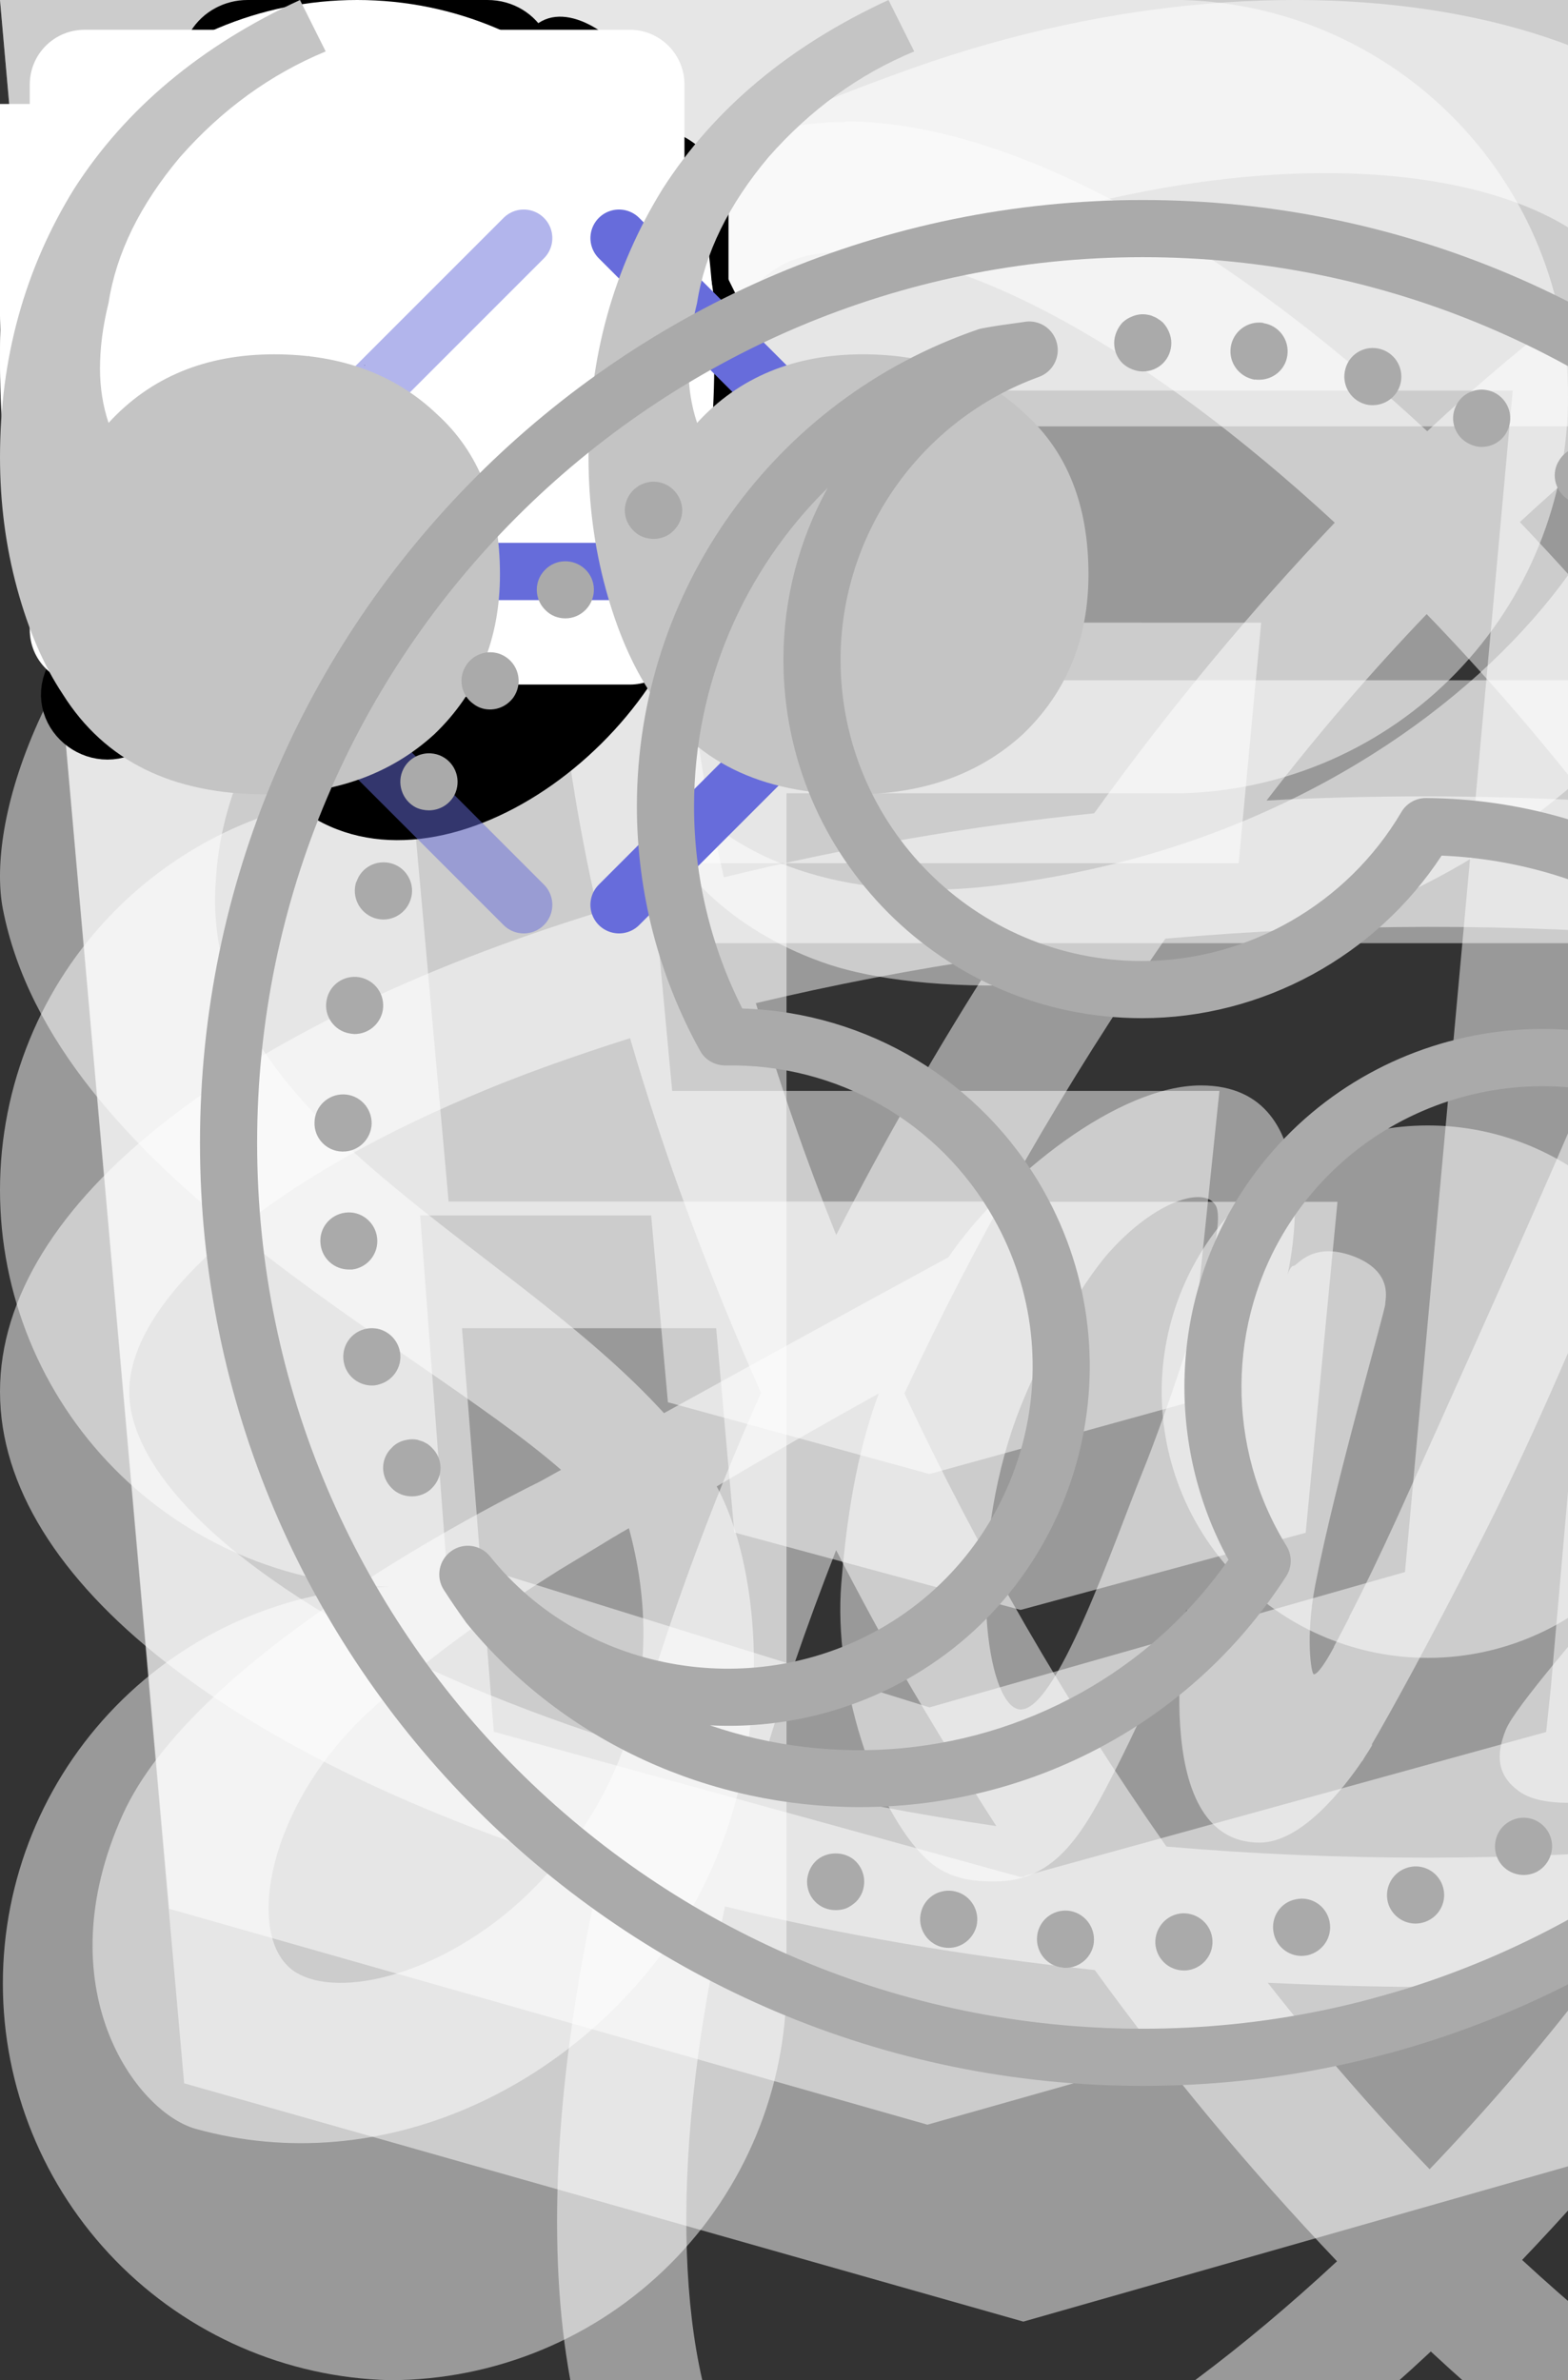 <svg width="54.885" height="83.3" viewBox="0 0 54.885 83.3" fill="none" xmlns="http://www.w3.org/2000/svg" >


<rect x="0" y="0" width="54.885" height="83.3" fill="#333333" stroke="none"/>


<!-- Skills -->

<g id="figma">

		<path id="Vector" d="M41.414 27.762C45.023 27.654 48.448 26.144 50.963 23.553C53.478 20.961 54.885 17.492 54.885 13.881C54.885 10.27 53.478 6.801 50.963 4.21C48.448 1.618 45.023 0.108 41.414 0L13.647 0C10.037 0.108 6.612 1.618 4.097 4.21C1.583 6.801 0.176 10.27 0.176 13.881C0.176 17.492 1.583 20.961 4.097 23.553C6.612 26.144 10.037 27.654 13.647 27.762C10.006 27.826 6.535 29.316 3.983 31.913C1.43 34.511 0 38.006 0 41.648C0 45.29 1.43 48.785 3.983 51.382C6.535 53.98 10.006 55.47 13.647 55.533C10.024 55.622 6.579 57.124 4.048 59.718C1.516 62.312 0.1 65.793 0.1 69.417C0.1 73.041 1.516 76.522 4.048 79.115C6.579 81.71 10.024 83.211 13.647 83.3C17.329 83.298 20.86 81.834 23.463 79.23C26.066 76.626 27.529 73.095 27.53 69.413L27.53 27.762L41.414 27.762Z" fill="#FFFFFF" fill-opacity="0.5" fill-rule="nonzero"/>

</g>


<g id="react">

		<path d="M100 48.704C100 42.079 91.704 35.8 78.983 31.908C81.921 18.946 80.617 8.629 74.867 5.325C73.473 4.545 71.897 4.152 70.3 4.188L70.3 8.729C71.237 8.729 71.992 8.917 72.625 9.263C75.396 10.854 76.6 16.904 75.662 24.692C75.438 26.608 75.071 28.625 74.621 30.683C70.361 29.657 66.037 28.915 61.679 28.463C59.083 24.88 56.25 21.476 53.2 18.271C59.846 12.096 66.083 8.713 70.325 8.713L70.325 4.167C64.717 4.167 57.379 8.163 49.958 15.092C42.542 8.209 35.2 4.25 29.596 4.25L29.596 8.792C33.817 8.792 40.075 12.158 46.721 18.292C43.867 21.292 41.013 24.692 38.3 28.463C33.933 28.91 29.601 29.659 25.337 30.704C24.867 28.667 24.521 26.692 24.275 24.796C23.317 17.004 24.5 10.954 27.254 9.346C27.863 8.979 28.658 8.812 29.596 8.812L29.596 4.271C27.887 4.271 26.333 4.638 24.992 5.408C19.262 8.713 17.979 19.004 20.933 31.929C8.254 35.846 0 42.1 0 48.704C0 55.329 8.296 61.608 21.017 65.496C18.079 78.463 19.383 88.779 25.133 92.079C26.458 92.854 28.008 93.221 29.717 93.221C35.325 93.221 42.663 89.225 50.083 82.296C57.5 89.183 64.838 93.138 70.446 93.138C72.055 93.172 73.644 92.778 75.05 91.996C80.779 88.696 82.062 78.404 79.108 65.479C91.746 61.588 100 55.308 100 48.704ZM73.458 35.108C72.667 37.833 71.749 40.519 70.708 43.158C69.005 39.845 67.134 36.62 65.104 33.496C68 33.925 70.792 34.454 73.463 35.108L73.458 35.108ZM64.125 56.817C62.538 59.567 60.904 62.179 59.212 64.604C53.097 65.143 46.946 65.15 40.829 64.625C37.321 59.613 34.252 54.307 31.658 48.767C34.248 43.213 37.304 37.888 40.792 32.85C46.906 32.31 53.055 32.301 59.171 32.825C60.862 35.25 62.517 37.842 64.104 40.575C65.654 43.242 67.062 45.95 68.346 48.683C67.048 51.45 65.64 54.163 64.125 56.817ZM70.708 54.167C71.808 56.896 72.75 59.629 73.521 62.279C70.854 62.933 68.037 63.483 65.125 63.908C67.147 60.756 69.01 57.505 70.708 54.167ZM50.042 75.917C48.146 73.959 46.25 71.779 44.375 69.392C46.208 69.475 48.083 69.538 49.979 69.538C51.896 69.538 53.792 69.496 55.646 69.392C53.812 71.779 51.917 73.959 50.042 75.917ZM34.875 63.908C32.066 63.502 29.276 62.965 26.517 62.3C27.271 59.671 28.208 56.959 29.267 54.25C30.104 55.875 30.983 57.508 31.942 59.142C32.9 60.771 33.875 62.362 34.875 63.908ZM49.938 21.492C51.833 23.45 53.729 25.629 55.604 28.017C53.771 27.933 51.896 27.871 50 27.871C48.083 27.871 46.188 27.913 44.333 28.017C46.167 25.629 48.062 23.45 49.938 21.492ZM34.854 33.5C32.833 36.646 30.969 39.89 29.271 43.221C28.201 40.565 27.262 37.857 26.458 35.108C29.125 34.475 31.942 33.925 34.854 33.5ZM16.408 59.017C9.192 55.942 4.525 51.904 4.525 48.704C4.525 45.504 9.192 41.446 16.408 38.392C18.158 37.638 20.075 36.963 22.054 36.334C23.217 40.325 24.746 44.483 26.637 48.746C24.852 52.755 23.341 56.881 22.117 61.096C20.181 60.497 18.276 59.803 16.408 59.017ZM27.375 88.142C24.604 86.558 23.4 80.5 24.337 72.717C24.562 70.8 24.929 68.779 25.379 66.721C29.371 67.7 33.733 68.454 38.321 68.946C40.917 72.528 43.75 75.933 46.8 79.138C40.154 85.312 33.917 88.696 29.675 88.696C28.875 88.705 28.085 88.516 27.375 88.146L27.375 88.142ZM75.725 72.612C76.683 80.4 75.5 86.454 72.746 88.062C72.138 88.429 71.342 88.592 70.404 88.592C66.183 88.592 59.925 85.229 53.279 79.092C56.133 76.1 58.987 72.696 61.7 68.925C66.067 68.478 70.399 67.729 74.662 66.683C75.133 68.742 75.496 70.717 75.725 72.612ZM83.571 59.017C81.821 59.771 79.904 60.446 77.925 61.075C76.679 56.839 75.148 52.692 73.342 48.663C75.217 44.425 76.721 40.288 77.862 36.312C79.883 36.942 81.796 37.638 83.592 38.392C90.808 41.467 95.475 45.504 95.475 48.704C95.454 51.904 90.787 55.963 83.571 59.017Z" fill="#FFFFFF" fill-opacity="0.5" fill-rule="nonzero"/>
		<path d="M49.979 58.021C52.45 58.021 54.82 57.039 56.567 55.292C58.314 53.545 59.296 51.175 59.296 48.704C59.296 46.233 58.314 43.864 56.567 42.116C54.82 40.369 52.45 39.388 49.979 39.388C47.508 39.388 45.139 40.369 43.391 42.116C41.644 43.864 40.663 46.233 40.663 48.704C40.663 51.175 41.644 53.545 43.391 55.292C45.139 57.039 47.508 58.021 49.979 58.021Z" fill="#FFFFFF" fill-opacity="0.5" fill-rule="nonzero"/>
		
</g>


<g id="html">

		<path id="Vector" d="M0 0L6.445 72.91L35.82 81.25L65.078 72.91L71.65 0L0 0ZM58.105 17.295L57.637 21.904L57.471 23.809L23.154 23.809L23.955 33.008L56.68 33.008L56.357 35.381L54.287 59.033L54.121 60.615L35.859 65.654L35.859 65.684L35.742 65.684L35.713 65.693L35.713 65.684L35.703 65.684L17.285 60.605L16.172 46.484L25.068 46.484L25.703 53.633L35.703 56.338L35.742 56.338L45.703 53.643L46.816 42.06L35.713 42.06L35.713 42.051L15.703 42.051L13.477 17.295L13.31 14.922L58.262 14.922L58.105 17.295Z" fill="#FFFFFF" fill-opacity="0.5" fill-rule="nonzero"/>

</g>


<g id="css">

		<path id="Vector" d="M0 0L65.062 0L59.146 66.808L32.462 74.358L5.925 66.804L0 0ZM52.95 13.671L12.117 13.663L12.775 21.783L44.146 21.792L43.358 30.208L22.783 30.208L23.529 38.179L42.683 38.179L41.55 49.096L32.533 51.587L23.379 49.075L22.792 42.538L14.708 42.538L15.608 54.483L32.533 59.754L49.179 55.017L52.95 13.671Z" fill="#FFFFFF" fill-opacity="0.5" fill-rule="nonzero"/>

</g>


<g id="sass">

		<path id="Vector" d="M86.089 43.112C82.945 43.112 79.845 43.831 77.026 45.221C76.104 43.362 75.151 41.737 74.995 40.518C74.807 39.096 74.604 38.252 74.823 36.565C75.042 34.877 76.026 32.487 76.01 32.315C75.995 32.143 75.792 31.284 73.776 31.268C71.76 31.252 70.026 31.659 69.823 32.19C69.466 33.161 69.189 34.159 68.995 35.174C68.635 37.002 64.967 43.534 62.889 46.94C62.201 45.612 61.623 44.44 61.498 43.502C61.31 42.081 61.107 41.237 61.326 39.549C61.545 37.862 62.529 35.471 62.514 35.299C62.498 35.127 62.295 34.268 60.282 34.252C58.27 34.237 56.532 34.643 56.329 35.174C56.126 35.706 55.907 36.956 55.501 38.159C55.095 39.362 50.204 50.237 48.926 53.065C48.27 54.502 47.707 55.659 47.301 56.44C47.239 56.565 47.192 56.643 47.16 56.706C47.207 56.627 47.239 56.549 47.239 56.581C46.895 57.252 46.692 57.627 46.692 57.627L46.692 57.643C46.426 58.143 46.129 58.596 45.989 58.596C45.895 58.596 45.692 57.284 46.035 55.487C46.77 51.706 48.504 45.831 48.489 45.627C48.473 45.518 48.817 44.502 47.348 43.956C45.926 43.44 45.41 44.299 45.285 44.299C45.16 44.299 45.067 44.612 45.067 44.612C45.067 44.612 46.645 37.987 42.035 37.987C39.16 37.987 35.16 41.143 33.195 44.002C31.96 44.674 29.289 46.127 26.476 47.674L23.242 49.456C23.164 49.377 23.101 49.299 23.023 49.221C17.429 43.252 7.104 39.034 7.542 31.018C7.698 28.096 8.714 20.424 27.398 11.112C42.71 3.487 54.951 5.581 57.06 10.237C60.092 16.877 50.514 29.237 34.614 31.018C28.551 31.69 25.367 29.346 24.57 28.471C23.742 27.549 23.617 27.502 23.304 27.674C22.789 27.956 23.117 28.768 23.304 29.252C23.773 30.487 25.726 32.674 29.054 33.768C31.976 34.721 39.082 35.252 47.673 31.924C57.326 28.206 64.842 17.846 62.635 9.174C60.392 0.362 45.779 -2.529 31.964 2.377C23.729 5.299 14.826 9.893 8.423 15.877C0.814 23.002 -0.402 29.206 0.098 31.799C1.879 41.002 14.564 47.002 19.639 51.44L18.936 51.831C16.389 53.096 6.72 58.159 4.298 63.502C1.564 69.565 4.751 73.909 6.842 74.502C13.373 76.315 20.057 73.049 23.651 67.69C27.245 62.331 26.807 55.331 25.151 52.143C25.135 52.096 25.104 52.065 25.089 52.018C26.963 50.907 28.854 49.824 30.76 48.768C30.135 50.456 29.682 52.487 29.448 55.424C29.167 58.862 30.589 63.315 32.432 65.065C33.245 65.831 34.226 65.846 34.839 65.846C36.995 65.846 37.964 64.065 39.042 61.94C40.37 59.346 41.542 56.331 41.542 56.331C41.542 56.331 40.073 64.487 44.089 64.487C45.557 64.487 47.026 62.596 47.682 61.627L47.682 61.643C47.682 61.643 47.714 61.581 47.792 61.456C47.948 61.221 48.026 61.081 48.026 61.081L48.026 61.034C48.62 60.018 49.917 57.69 51.87 53.846C54.401 48.877 56.82 42.674 56.82 42.674C57.054 44.037 57.379 45.384 57.789 46.706C58.226 48.19 59.148 49.815 59.882 51.393C59.289 52.206 58.929 52.674 58.929 52.674C58.929 52.687 58.935 52.696 58.945 52.706C58.476 53.331 57.945 54.002 57.398 54.659C55.401 57.034 53.023 59.752 52.71 60.534C52.335 61.456 52.429 62.143 53.148 62.674C53.679 63.081 54.617 63.143 55.601 63.065C57.398 62.94 58.664 62.502 59.273 62.221C60.397 61.819 61.459 61.261 62.429 60.565C64.382 59.127 65.57 57.065 65.46 54.346C65.398 52.846 64.914 51.346 64.32 49.94C64.492 49.69 64.679 49.424 64.851 49.159C66.884 46.125 68.716 42.961 70.335 39.687C70.57 41.049 70.892 42.396 71.304 43.718C71.679 44.984 72.414 46.374 73.085 47.734C70.179 50.093 68.382 52.827 67.76 54.624C66.604 57.952 67.51 59.452 69.214 59.796C69.979 59.952 71.073 59.593 71.885 59.249C73.092 58.846 74.229 58.262 75.257 57.515C77.21 56.077 79.101 54.062 78.973 51.327C78.926 50.093 78.582 48.859 78.129 47.671C80.582 46.64 83.77 46.077 87.832 46.546C96.532 47.562 98.235 52.999 97.907 55.265C97.579 57.531 95.751 58.796 95.142 59.171C94.532 59.546 94.345 59.687 94.392 59.968C94.47 60.374 94.751 60.359 95.267 60.265C95.985 60.14 99.829 58.421 100.001 54.218C100.251 48.906 95.142 43.062 86.095 43.109L86.089 43.112ZM19.029 65.721C16.154 68.862 12.126 70.049 10.392 69.049C8.532 67.968 9.267 63.346 12.81 59.999C14.967 57.968 17.748 56.093 19.592 54.937C20.014 54.687 20.623 54.312 21.373 53.859C21.434 53.82 21.497 53.783 21.561 53.749C21.701 53.656 21.857 53.577 22.014 53.484C23.307 58.234 22.061 62.421 19.029 65.718L19.029 65.721ZM40.023 51.44C39.023 53.893 36.917 60.143 35.632 59.815C34.539 59.534 33.867 54.768 35.414 50.081C36.195 47.721 37.851 44.909 38.835 43.815C40.414 42.049 42.148 41.487 42.554 42.19C43.101 43.112 40.648 49.909 40.023 51.44ZM57.367 59.721C56.945 59.94 56.554 60.081 56.367 59.971C56.226 59.893 56.539 59.596 56.539 59.596C56.539 59.596 58.71 57.268 59.57 56.206C60.07 55.581 60.648 54.846 61.273 54.034C61.273 54.112 61.289 54.19 61.289 54.284C61.27 57.081 58.582 58.971 57.364 59.721L57.367 59.721ZM70.742 56.674C70.429 56.456 70.476 55.721 71.523 53.44C71.929 52.549 72.867 51.049 74.492 49.612C74.676 50.156 74.776 50.724 74.789 51.299C74.773 54.815 72.257 56.127 70.742 56.674Z" fill="#FFFFFF" fill-opacity="0.5" fill-rule="nonzero"/>

</g>


<!--About Icon-->

<g id="download">

	<path id="Vector" d="M10 12.5L10 2.5L10 12.5M13.333 9.167L10 12.5L6.667 9.167L10 12.5" stroke="#FFFFFF" stroke-opacity="1" stroke-width="2" stroke-linejoin="round"/>
	<path id="Vector" d="M1.667 14.167L2.184 16.238C2.274 16.598 2.482 16.918 2.775 17.147C3.068 17.376 3.429 17.5 3.801 17.5L16.199 17.5C16.571 17.5 16.932 17.376 17.225 17.147C17.518 16.918 17.726 16.598 17.816 16.238L18.333 14.167" stroke="#FFFFFF" stroke-opacity="1" stroke-width="2" stroke-linejoin="round" stroke-linecap="round"/>

</g>


<g id="mail">

	<path id="Vector" d="M18.125 3.125L1.875 3.125C1.529 3.125 1.25 3.404 1.25 3.75L1.25 16.25C1.25 16.596 1.529 16.875 1.875 16.875L18.125 16.875C18.471 16.875 18.75 16.596 18.75 16.25L18.75 3.75C18.75 3.404 18.471 3.125 18.125 3.125ZM16.547 5.252L10.385 10.047C10.232 10.166 10.02 10.166 9.867 10.047L3.703 5.252C3.68 5.234 3.663 5.209 3.654 5.181C3.646 5.153 3.646 5.123 3.656 5.095C3.665 5.067 3.683 5.043 3.707 5.026C3.731 5.009 3.76 5 3.789 5L16.461 5C16.49 5 16.519 5.009 16.543 5.026C16.567 5.043 16.585 5.067 16.594 5.095C16.604 5.123 16.604 5.153 16.596 5.181C16.587 5.209 16.57 5.234 16.547 5.252Z" fill="#FFFFFF" fill-opacity="1" fill-rule="nonzero"/>

</g>


<!--Work Icon-->

<g id="computer">

		<path id="Vector" d="M4.5 7.375C4.5 6.593 4.816 5.842 5.379 5.289C5.941 4.736 6.704 4.425 7.5 4.425L22.5 4.425C23.296 4.425 24.059 4.736 24.621 5.289C25.184 5.842 25.5 6.593 25.5 7.375L25.5 19.175C25.5 19.957 25.184 20.708 24.621 21.261C24.059 21.814 23.296 22.125 22.5 22.125L19.17 22.125L19.355 22.846L20.561 24.032C20.77 24.238 20.913 24.501 20.971 24.787C21.029 25.073 20.999 25.37 20.886 25.639C20.772 25.909 20.58 26.139 20.333 26.301C20.087 26.463 19.797 26.55 19.5 26.55L10.5 26.55C10.203 26.55 9.913 26.463 9.667 26.301C9.42 26.139 9.228 25.909 9.114 25.639C9.001 25.37 8.971 25.073 9.029 24.787C9.087 24.501 9.23 24.238 9.44 24.032L10.646 22.846L10.83 22.125L7.5 22.125C6.704 22.125 5.941 21.814 5.379 21.261C4.816 20.708 4.5 19.957 4.5 19.175L4.5 7.375ZM13.156 17.7L7.5 17.7L7.5 7.375L22.5 7.375L22.5 17.7L13.156 17.7Z" fill-opacity="1" fill-rule="evenodd" fill="currentColor"/>

</g>


<g id="paint">

		<path id="Vector" d="M24.33 20.585C25.896 14.838 22.188 8.903 16.096 7.298C9.217 5.484 -0.546 10.195 1.626 16.238C2.346 18.237 3.732 18.705 6.346 18.741L6.51 18.744C7.891 18.761 8.28 18.849 8.397 19.035C8.587 19.342 8.59 19.83 8.376 21.174C8.274 21.808 8.241 22.029 8.202 22.376C7.963 24.487 8.326 26.133 9.732 27.622C14.124 32.273 22.561 27.072 24.33 20.585ZM4.455 15.253C3.361 12.214 10.359 8.838 15.319 10.145C19.845 11.338 22.558 15.682 21.432 19.82C20.175 24.433 14.259 28.08 11.931 25.613C11.211 24.852 11.032 24.038 11.184 22.7C11.215 22.414 11.245 22.217 11.34 21.629C11.668 19.569 11.664 18.628 10.953 17.491C10.062 16.064 9.003 15.824 6.547 15.793L6.388 15.79C4.942 15.771 4.599 15.654 4.453 15.253L4.455 15.253Z"  fill-opacity="1" fill-rule="evenodd" fill="currentColor"/>
		<path id="Vector" d="M9 14.75C8.503 14.75 8.026 14.556 7.674 14.21C7.323 13.864 7.125 13.395 7.125 12.906C7.125 12.417 7.323 11.948 7.674 11.602C8.026 11.257 8.503 11.062 9 11.062C9.497 11.062 9.974 11.257 10.326 11.602C10.678 11.948 10.875 12.417 10.875 12.906C10.875 13.395 10.678 13.864 10.326 14.21C9.974 14.556 9.497 14.75 9 14.75Z"  fill-opacity="1" fill-rule="nonzero" fill="currentColor"/>
		<path id="Vector" d="M14.625 14.75C14.128 14.75 13.651 14.556 13.299 14.21C12.947 13.864 12.75 13.395 12.75 12.906C12.75 12.417 12.947 11.948 13.299 11.602C13.651 11.257 14.128 11.062 14.625 11.062C15.122 11.062 15.599 11.257 15.951 11.602C16.302 11.948 16.5 12.417 16.5 12.906C16.5 13.395 16.302 13.864 15.951 14.21C15.599 14.556 15.122 14.75 14.625 14.75Z" fill-opacity="1" fill-rule="nonzero" fill="currentColor"/>
		<path id="Vector" d="M18.375 19.175C17.878 19.175 17.401 18.981 17.049 18.635C16.698 18.289 16.5 17.82 16.5 17.331C16.5 16.842 16.698 16.373 17.049 16.028C17.401 15.682 17.878 15.488 18.375 15.488C18.872 15.488 19.349 15.682 19.701 16.028C20.052 16.373 20.25 16.842 20.25 17.331C20.25 17.82 20.052 18.289 19.701 18.635C19.349 18.981 18.872 19.175 18.375 19.175Z" fill="currentColor" fill-opacity="1" fill-rule="nonzero"/>
		<path id="Vector" d="M16.125 24.337C15.628 24.337 15.151 24.143 14.799 23.797C14.447 23.452 14.25 22.983 14.25 22.494C14.25 22.005 14.447 21.536 14.799 21.19C15.151 20.844 15.628 20.65 16.125 20.65C16.622 20.65 17.099 20.844 17.451 21.19C17.802 21.536 18 22.005 18 22.494C18 22.983 17.802 23.452 17.451 23.797C17.099 24.143 16.622 24.337 16.125 24.337Z" fill="currentColor" fill-opacity="1" fill-rule="nonzero"/>
		<path id="Vector" d="M21.555 5.317C21.733 5.224 21.928 5.166 22.129 5.149C22.33 5.131 22.533 5.153 22.725 5.214C22.917 5.275 23.094 5.374 23.247 5.504C23.399 5.634 23.523 5.792 23.611 5.971L29.751 18.361C29.854 18.584 29.866 18.836 29.786 19.068C29.706 19.299 29.539 19.492 29.319 19.606C29.1 19.721 28.844 19.75 28.604 19.686C28.364 19.622 28.158 19.47 28.027 19.262L20.965 7.359C20.864 7.188 20.799 6.998 20.773 6.801C20.748 6.605 20.764 6.405 20.819 6.214C20.874 6.024 20.968 5.846 21.095 5.692C21.221 5.538 21.378 5.41 21.556 5.317L21.555 5.317Z" fill="currentColor" fill-opacity="1" fill-rule="nonzero"/>
		<path id="Vector" d="M18.805 5.139C19.536 6.489 20.765 6.866 21.953 6.245C23.139 5.626 23.509 4.412 22.779 3.062C21.945 1.516 20.157 0.115 18.972 0.733C17.787 1.353 17.97 3.593 18.807 5.139L18.805 5.139ZM20.13 4.446C19.864 3.921 19.701 3.352 19.65 2.769C19.628 2.525 19.637 2.279 19.677 2.037L19.704 2.05C19.779 2.086 20.012 2.192 20.308 2.425C20.762 2.781 21.212 3.304 21.454 3.754C21.798 4.388 21.701 4.707 21.247 4.944C20.797 5.18 20.474 5.08 20.13 4.447L20.13 4.446Z" fill="currentColor" fill-opacity="1" fill-rule="evenodd"/>

</g>


<g id="lighting">

		<path id="Vector" d="M17.06 1L8.665 1C8.196 1 7.762 1.236 7.528 1.617L1.176 12.011C0.675 12.829 1.305 13.851 2.311 13.851L6.597 13.851L2.56 23.764C1.976 25.018 3.553 26.165 4.613 25.258L21 10.011L12.438 10.011L18.105 2.97C18.756 2.16 18.142 1 17.06 1Z"  stroke-opacity="1" stroke-width="2" stroke-linejoin="round" stroke="currentColor" fill="transparent"/>

</g>


<!--Contact Icon-->

<g id="dribble">

		<path id="Vector" d="M22.122 16.498C21.595 17.765 20.823 18.915 19.849 19.882C18.884 20.846 17.738 21.61 16.477 22.131C15.216 22.651 13.864 22.918 12.5 22.917C6.747 22.917 2.083 18.253 2.083 12.5C2.08 9.829 3.106 7.259 4.948 5.325C5.92 4.3 7.091 3.483 8.39 2.926C9.688 2.368 11.087 2.082 12.5 2.083C13.864 2.081 15.216 2.349 16.477 2.869C17.738 3.39 18.884 4.154 19.849 5.118C20.823 6.085 21.595 7.235 22.122 8.502C22.648 9.769 22.918 11.128 22.917 12.5C22.918 13.872 22.648 15.231 22.122 16.498Z" stroke="#FFFFFF" stroke-opacity="1" stroke-width="2" stroke-linejoin="round"/>
		<path id="Vector" d="M22.917 12.5C21.397 12.5 17.204 11.927 13.452 13.575C9.375 15.365 6.423 18.141 5.137 19.868" stroke="#FFFFFF" stroke-opacity="1" stroke-width="2" stroke-linejoin="round" stroke-linecap="round"/>
		<path id="Vector" d="M8.594 2.841C10.224 4.345 13.781 8.177 15.104 11.979C16.427 15.782 16.917 20.458 17.219 21.789" stroke="#FFFFFF" stroke-opacity="1" stroke-width="2" stroke-linejoin="round" stroke-linecap="round"/>
		<path id="Vector" d="M2.164 11.198C4.131 11.317 9.34 11.424 12.673 10C16.007 8.577 18.875 5.958 19.859 5.128" stroke="#FFFFFF" stroke-opacity="1" stroke-width="2" stroke-linejoin="round" stroke-linecap="round"/>
		<path id="Vector" d="M2.865 16.465C3.782 18.687 5.438 20.525 7.552 21.669" stroke="#FFFFFF" stroke-opacity="1" stroke-width="2" stroke-linejoin="round" stroke-linecap="round"/>
		<path id="Vector" d="M2.083 12.5C2.08 9.829 3.106 7.259 4.948 5.325" stroke="#FFFFFF" stroke-opacity="1" stroke-width="2" stroke-linejoin="round" stroke-linecap="round"/>
		<path id="Vector" d="M12.5 2.083C11.087 2.082 9.688 2.368 8.39 2.926C7.091 3.483 5.92 4.3 4.948 5.325" stroke="#FFFFFF" stroke-opacity="1" stroke-width="2" stroke-linejoin="round" stroke-linecap="round"/>
		<path id="Vector" d="M16.667 2.95C17.853 3.469 18.932 4.204 19.849 5.118C20.823 6.085 21.595 7.235 22.122 8.502C22.648 9.769 22.919 11.128 22.917 12.5C22.917 13.783 22.685 15.011 22.26 16.146" stroke="#FFFFFF" stroke-opacity="1" stroke-width="2" stroke-linejoin="round" stroke-linecap="round"/>
		<path id="Vector" d="M12.5 22.917C13.864 22.919 15.216 22.651 16.477 22.131C17.738 21.61 18.884 20.846 19.849 19.882" stroke="#FFFFFF" stroke-opacity="1" stroke-width="2" stroke-linejoin="round" stroke-linecap="round"/>

</g>


<g id="upwork2">

		<path id="Vector" d="M19.336 13.705C18.188 13.705 17.11 13.22 16.134 12.427L16.369 11.309L16.377 11.264C16.593 10.076 17.26 8.078 19.335 8.078C20.082 8.078 20.798 8.375 21.326 8.903C21.854 9.431 22.151 10.147 22.151 10.894C22.149 11.64 21.852 12.355 21.325 12.882C20.797 13.409 20.081 13.705 19.335 13.705L19.336 13.705ZM19.336 5.229C16.691 5.229 14.636 6.946 13.802 9.774C12.533 7.866 11.564 5.571 11.003 3.638L8.155 3.638L8.155 11.047C8.153 11.751 7.873 12.425 7.376 12.922C6.879 13.419 6.205 13.699 5.502 13.701C4.799 13.699 4.125 13.418 3.628 12.921C3.131 12.424 2.85 11.751 2.848 11.047L2.848 3.638L0 3.638L0 11.047C0 14.083 2.47 16.569 5.502 16.569C8.537 16.569 11.003 14.084 11.003 11.047L11.003 9.806C11.556 10.958 12.236 12.13 13.062 13.163L11.316 21.362L14.23 21.362L15.495 15.413C16.602 16.121 17.876 16.569 19.337 16.569C22.462 16.569 25.001 14.013 25.001 10.892C25.001 7.767 22.462 5.228 19.337 5.228L19.336 5.229Z" fill="#FFFFFF" fill-opacity="1" fill-rule="nonzero"/>

</g>


<g id="youtube">

		<path id="Vector" d="M24.48 6.778C24.338 6.273 24.062 5.816 23.682 5.455C23.291 5.083 22.811 4.817 22.288 4.682C20.332 4.167 12.494 4.167 12.494 4.167C9.227 4.13 5.96 4.293 2.713 4.656C2.19 4.801 1.712 5.073 1.319 5.448C0.934 5.819 0.655 6.276 0.509 6.777C0.159 8.664 -0.012 10.581 0.001 12.5C-0.012 14.418 0.158 16.334 0.509 18.223C0.652 18.722 0.93 19.177 1.316 19.545C1.703 19.913 2.184 20.178 2.713 20.319C4.695 20.834 12.494 20.834 12.494 20.834C15.766 20.871 19.037 20.707 22.288 20.344C22.811 20.209 23.291 19.943 23.682 19.571C24.067 19.203 24.341 18.746 24.479 18.248C24.838 16.361 25.013 14.444 25.001 12.524C25.028 10.596 24.853 8.669 24.48 6.777L24.48 6.778ZM10.003 16.067L10.003 8.935L16.524 12.501L10.003 16.067Z" fill="#FFFFFF" fill-opacity="1" fill-rule="nonzero"/>

</g>


<g id="linkedin">

	<path id="Vector" d="M1.042 2.956C1.042 2.449 1.243 1.962 1.602 1.603C1.962 1.243 2.448 1.042 2.956 1.042L22.042 1.042C22.293 1.041 22.543 1.091 22.775 1.187C23.008 1.283 23.219 1.424 23.397 1.601C23.575 1.779 23.716 1.991 23.813 2.223C23.909 2.456 23.959 2.705 23.958 2.956L23.958 22.042C23.959 22.294 23.909 22.543 23.813 22.775C23.717 23.008 23.576 23.219 23.398 23.397C23.22 23.575 23.009 23.716 22.776 23.813C22.544 23.909 22.294 23.959 22.043 23.958L2.956 23.958C2.705 23.958 2.456 23.909 2.223 23.813C1.991 23.716 1.78 23.575 1.602 23.397C1.424 23.219 1.283 23.008 1.187 22.776C1.091 22.543 1.042 22.294 1.042 22.043L1.042 2.956ZM10.113 9.779L13.216 9.779L13.216 11.338C13.664 10.442 14.809 9.636 16.531 9.636C19.832 9.636 20.615 11.42 20.615 14.694L20.615 20.758L17.274 20.758L17.274 15.44C17.274 13.575 16.826 12.523 15.689 12.523C14.11 12.523 13.454 13.657 13.454 15.44L13.454 20.758L10.113 20.758L10.113 9.779ZM4.383 20.616L7.725 20.616L7.725 9.636L4.383 9.636L4.383 20.615L4.383 20.616ZM8.203 6.054C8.209 6.34 8.159 6.625 8.053 6.891C7.948 7.157 7.791 7.4 7.591 7.604C7.391 7.809 7.152 7.971 6.888 8.082C6.624 8.193 6.341 8.251 6.055 8.251C5.769 8.251 5.485 8.193 5.221 8.082C4.958 7.971 4.719 7.809 4.519 7.604C4.318 7.4 4.161 7.157 4.056 6.891C3.951 6.625 3.9 6.34 3.906 6.054C3.919 5.493 4.15 4.958 4.552 4.565C4.954 4.173 5.493 3.953 6.055 3.953C6.616 3.953 7.156 4.173 7.557 4.565C7.959 4.958 8.191 5.493 8.203 6.054Z" fill="#FFFFFF" fill-opacity="1" fill-rule="evenodd"/>

</g>


<g id="github">

		<path id="Vector" d="M12.5 0C5.594 0 0 5.594 0 12.5C0 18.031 3.578 22.703 8.547 24.359C9.172 24.469 9.406 24.094 9.406 23.766C9.406 23.469 9.391 22.484 9.391 21.438C6.25 22.016 5.438 20.672 5.188 19.969C5.047 19.609 4.438 18.5 3.906 18.203C3.469 17.969 2.844 17.391 3.891 17.375C4.875 17.359 5.578 18.281 5.812 18.656C6.938 20.547 8.734 20.016 9.453 19.688C9.562 18.875 9.891 18.328 10.25 18.016C7.469 17.703 4.562 16.625 4.562 11.844C4.562 10.484 5.047 9.359 5.844 8.484C5.719 8.172 5.281 6.891 5.969 5.172C5.969 5.172 7.016 4.844 9.406 6.453C10.406 6.172 11.469 6.031 12.531 6.031C13.594 6.031 14.656 6.172 15.656 6.453C18.047 4.828 19.094 5.172 19.094 5.172C19.781 6.891 19.344 8.172 19.219 8.484C20.016 9.359 20.5 10.469 20.5 11.844C20.5 16.641 17.578 17.703 14.797 18.016C15.25 18.406 15.641 19.156 15.641 20.328C15.641 22 15.625 23.344 15.625 23.766C15.625 24.094 15.859 24.484 16.484 24.359C18.966 23.522 21.122 21.927 22.65 19.799C24.177 17.672 24.999 15.119 25 12.5C25 5.594 19.406 0 12.5 0Z" fill="#FFFFFF" fill-opacity="1" fill-rule="evenodd"/>

</g>


<!--Othets Icon-->

<g id="arrow-right">

		<path id="Vector" d="M6.667 20L33.333 20" stroke="#676CDB" stroke-opacity="1" stroke-width="2" stroke-linejoin="round" stroke-linecap="round"/>
		<path id="Vector" d="M21.667 8.333L33.333 20L21.667 31.667" stroke="#676CDB" stroke-opacity="1" stroke-width="2" stroke-linejoin="round" stroke-linecap="round"/>

</g>


<g id="arrow-left">

	<path id="Vector" d="M33.333 20L6.667 20" stroke="#676CDB" stroke-opacity="0.5" stroke-width="2" stroke-linejoin="round" stroke-linecap="round"/>
	<path id="Vector" d="M18.333 31.667L6.667 20L18.333 8.333" stroke="#676CDB" stroke-opacity="0.5" stroke-width="2" stroke-linejoin="round" stroke-linecap="round"/>

</g>


<g id="quotation-marks">

		<path id="“" d="M29.9 27.8C26.633 27.8 24.267 26.633 22.8 24.3C22.133 23.3 21.6 22.067 21.2 20.6C20.8 19.133 20.6 17.6 20.6 16C20.6 12.533 21.467 9.4 23.2 6.6C25 3.8 27.633 1.6 31.1 2.28882e-05L32 1.8C30.067 2.6 28.367 3.833 26.9 5.5C25.5 7.167 24.667 8.867 24.4 10.6C24.2 11.4 24.1 12.167 24.1 12.9C24.1 13.567 24.2 14.2 24.4 14.8C25.867 13.2 27.8 12.4 30.2 12.4C32.533 12.4 34.433 13.1 35.9 14.5C37.367 15.833 38.1 17.7 38.1 20.1C38.1 22.367 37.333 24.233 35.8 25.7C34.267 27.1 32.3 27.8 29.9 27.8ZM9.3 27.8C6.033 27.8 3.667 26.633 2.2 24.3C1.533 23.3 1 22.067 0.6 20.6C0.2 19.133 -9.53674e-07 17.6 -9.53674e-07 16C-9.53674e-07 12.533 0.867 9.4 2.6 6.6C4.4 3.8 7.033 1.6 10.5 2.28882e-05L11.4 1.8C9.467 2.6 7.767 3.833 6.3 5.5C4.9 7.167 4.067 8.867 3.8 10.6C3.6 11.4 3.5 12.167 3.5 12.9C3.5 13.567 3.6 14.2 3.8 14.8C5.267 13.2 7.2 12.4 9.6 12.4C11.933 12.4 13.833 13.1 15.3 14.5C16.767 15.833 17.5 17.7 17.5 20.1C17.5 22.367 16.733 24.233 15.2 25.7C13.667 27.1 11.7 27.8 9.3 27.8Z" fill="#C4C4C4" fill-opacity="1" fill-rule="evenodd"/>

</g>


<g id="logo">
<path d="M40,7c-18.196,0 -33,14.804 -33,33c0,18.196 14.804,33 33,33c18.196,0 33,-14.804 33,-33c0,-18.196 -14.804,-33 -33,-33zM40,9c17.094,0 31,13.906 31,31c0,17.094 -13.906,31 -31,31c-17.094,0 -31,-13.906 -31,-31c0,-17.094 13.906,-31 31,-31zM39.9,11.004c-0.096,0.01 -0.191,0.036 -0.281,0.076c-0.13,0.05 -0.23,0.119 -0.33,0.209c-0.09,0.1 -0.159,0.21 -0.209,0.33c-0.05,0.12 -0.08,0.251 -0.08,0.381c0,0.27 0.099,0.521 0.289,0.711c0.1,0.09 0.2,0.159 0.33,0.209c0.12,0.05 0.251,0.08 0.381,0.08c0.27,0 0.521,-0.1 0.711,-0.289c0.189,-0.19 0.289,-0.441 0.289,-0.711c0,-0.13 -0.03,-0.259 -0.08,-0.379c-0.05,-0.12 -0.121,-0.23 -0.211,-0.33c-0.05,-0.04 -0.1,-0.089 -0.16,-0.119c-0.05,-0.04 -0.11,-0.072 -0.17,-0.092c-0.06,-0.031 -0.119,-0.05 -0.189,-0.061c-0.095,-0.021 -0.193,-0.026 -0.289,-0.016zM35.885,11.262l-0.291,0.041c-0.408,0.056 -0.816,0.111 -1.217,0.189c-0.046,0.009 -0.093,0.02 -0.137,0.035c-7.146,2.448 -11.947,9.156 -11.947,16.693c0,2.988 0.766,5.945 2.211,8.553c0.18,0.324 0.504,0.512 0.893,0.516c3.899,-0.075 7.485,1.981 9.391,5.361c2.856,5.063 1.061,11.508 -4.002,14.365c-4.555,2.568 -10.412,1.476 -13.629,-2.541c-0.332,-0.417 -0.932,-0.499 -1.363,-0.189c-0.433,0.311 -0.547,0.907 -0.26,1.354c0.24,0.374 0.49,0.739 0.789,1.156c3.441,4.208 8.57,6.45 13.775,6.449c3.143,0 6.317,-0.817 9.162,-2.512c2.327,-1.387 4.265,-3.258 5.758,-5.561c0.211,-0.324 0.215,-0.741 0.012,-1.07c-2.125,-3.434 -2.097,-7.843 0.072,-11.232c3.136,-4.896 9.667,-6.328 14.564,-3.195c4.094,2.621 5.925,7.872 4.354,12.486c-0.169,0.497 0.077,1.041 0.561,1.244c0.482,0.206 1.043,-0.002 1.279,-0.475l0.113,-0.223c0.218,-0.431 0.434,-0.864 0.658,-1.395c2.561,-7.784 -0.644,-16.531 -7.621,-20.799c-2.725,-1.668 -5.868,-2.561 -9.092,-2.582h-0.008c-0.354,0 -0.679,0.186 -0.859,0.492c-1.893,3.214 -5.373,5.211 -9.084,5.211c-5.815,0 -10.545,-4.732 -10.545,-10.545c0,-4.41 2.79,-8.387 6.945,-9.898c0.482,-0.175 0.752,-0.685 0.627,-1.182c-0.124,-0.497 -0.598,-0.819 -1.109,-0.748zM44.221,11.299c-0.55,-0.08 -1.061,0.3 -1.141,0.85c-0.08,0.551 0.3,1.051 0.85,1.141v-0.01c0.049,0.01 0.091,0.01 0.141,0.01c0.49,0 0.921,-0.35 0.99,-0.85c0.08,-0.55 -0.3,-1.051 -0.84,-1.131zM47.943,12.184c-0.388,0.042 -0.731,0.31 -0.844,0.707c-0.16,0.53 0.141,1.09 0.67,1.25c0.089,0.03 0.191,0.039 0.281,0.039c0.43,0 0.829,-0.279 0.959,-0.709c0.16,-0.53 -0.14,-1.09 -0.67,-1.25c-0.133,-0.04 -0.267,-0.051 -0.396,-0.037zM51.904,13.637c-0.391,-0.015 -0.772,0.199 -0.943,0.574c-0.241,0.5 -0.021,1.098 0.479,1.328c0.141,0.069 0.281,0.102 0.42,0.102c0.381,0 0.74,-0.21 0.91,-0.58c0.231,-0.5 0.02,-1.09 -0.48,-1.33c-0.125,-0.058 -0.255,-0.089 -0.385,-0.094zM55.602,15.652c-0.383,-0.071 -0.787,0.085 -1.012,0.438c-0.31,0.45 -0.181,1.071 0.279,1.381c0.17,0.11 0.36,0.17 0.551,0.17c0.32,0 0.64,-0.161 0.83,-0.451c0.31,-0.46 0.181,-1.079 -0.279,-1.389c-0.115,-0.075 -0.242,-0.125 -0.369,-0.148zM22.926,16.859c-0.082,-0.004 -0.164,0.002 -0.246,0.02c-0.059,0.01 -0.129,0.032 -0.189,0.061c-0.061,0.021 -0.121,0.05 -0.172,0.09c-0.049,0.039 -0.108,0.079 -0.148,0.119c-0.191,0.19 -0.301,0.451 -0.301,0.711c0,0.271 0.111,0.52 0.301,0.709c0.18,0.19 0.44,0.291 0.711,0.291c0.26,0 0.517,-0.1 0.697,-0.291c0.19,-0.189 0.301,-0.438 0.301,-0.709c0,-0.26 -0.112,-0.521 -0.301,-0.711c-0.172,-0.172 -0.407,-0.277 -0.652,-0.289zM28.971,17.074c-0.994,1.809 -1.549,3.868 -1.549,6.014c0,6.917 5.628,12.545 12.545,12.545c4.218,0 8.185,-2.166 10.494,-5.689c2.664,0.11 5.249,0.891 7.508,2.273c3.989,2.441 6.588,6.532 7.334,10.961c-0.995,-2.082 -2.547,-3.904 -4.559,-5.191c-5.825,-3.732 -13.595,-2.023 -17.324,3.803c-2.464,3.849 -2.609,8.804 -0.42,12.799c-1.275,1.813 -2.875,3.299 -4.764,4.424c-4.151,2.474 -9.08,2.848 -13.385,1.369c2.354,0.122 4.759,-0.405 6.916,-1.623c6.025,-3.401 8.16,-11.067 4.762,-17.09c-2.167,-3.841 -6.167,-6.242 -10.547,-6.375c-1.106,-2.184 -1.688,-4.617 -1.688,-7.072c0,-4.285 1.749,-8.267 4.676,-11.146zM58.594,18.133c-0.258,0.013 -0.51,0.123 -0.695,0.328c-0.369,0.42 -0.33,1.05 0.08,1.42c0.191,0.17 0.431,0.25 0.67,0.25c0.27,0 0.551,-0.11 0.74,-0.33c0.37,-0.41 0.34,-1.05 -0.07,-1.41c-0.204,-0.185 -0.467,-0.27 -0.725,-0.258zM19.768,19.643c-0.255,0.005 -0.507,0.107 -0.697,0.307c-0.39,0.399 -0.37,1.03 0.029,1.41c0.19,0.191 0.439,0.281 0.689,0.281c0.26,0 0.521,-0.101 0.721,-0.311c0.38,-0.4 0.371,-1.03 -0.029,-1.41c-0.2,-0.19 -0.458,-0.282 -0.713,-0.277zM61.574,21.068c-0.255,-0.022 -0.519,0.052 -0.734,0.232c-0.42,0.349 -0.479,0.98 -0.119,1.41c0.19,0.229 0.48,0.349 0.76,0.348c0.23,0 0.46,-0.069 0.65,-0.229c0.42,-0.35 0.478,-0.98 0.119,-1.41c-0.175,-0.21 -0.421,-0.329 -0.676,-0.352zM16.986,22.842c-0.251,0.044 -0.486,0.183 -0.646,0.408c-0.321,0.451 -0.22,1.071 0.24,1.391c0.17,0.13 0.37,0.189 0.57,0.189c0.32,0 0.62,-0.15 0.82,-0.42c0.321,-0.46 0.21,-1.08 -0.24,-1.4c-0.225,-0.161 -0.493,-0.212 -0.744,-0.168zM63.713,24.383c-0.129,0.019 -0.256,0.064 -0.373,0.137c-0.469,0.29 -0.61,0.909 -0.32,1.379c0.19,0.301 0.51,0.471 0.85,0.471c0.18,0 0.361,-0.04 0.521,-0.141c0.47,-0.29 0.62,-0.909 0.33,-1.379c-0.217,-0.352 -0.622,-0.525 -1.008,-0.467zM15.088,26.365c-0.39,-0.026 -0.779,0.177 -0.967,0.545c-0.25,0.49 -0.051,1.1 0.439,1.35c0.15,0.07 0.299,0.099 0.451,0.1c0.37,0 0.717,-0.198 0.898,-0.539c0.25,-0.5 0.051,-1.1 -0.439,-1.35c-0.123,-0.062 -0.253,-0.097 -0.383,-0.105zM65.74,27.996c-0.131,0.001 -0.263,0.029 -0.391,0.084c-0.51,0.21 -0.741,0.801 -0.52,1.311c0.16,0.38 0.529,0.599 0.92,0.6c0.13,0 0.261,-0.02 0.391,-0.08c0.509,-0.221 0.739,-0.801 0.529,-1.311c-0.164,-0.383 -0.538,-0.608 -0.93,-0.604zM13.344,30.182c-0.389,0.031 -0.738,0.288 -0.865,0.678h-0.01c-0.17,0.531 0.112,1.091 0.641,1.271c0.101,0.03 0.21,0.05 0.311,0.049c0.42,0 0.808,-0.269 0.949,-0.689c0.18,-0.521 -0.109,-1.092 -0.629,-1.262c-0.133,-0.043 -0.267,-0.057 -0.396,-0.047zM67.213,31.857c-0.128,-0.019 -0.262,-0.012 -0.395,0.023c-0.539,0.14 -0.849,0.689 -0.709,1.219c0.12,0.45 0.521,0.751 0.971,0.75c0.08,0 0.17,-0.01 0.25,-0.031c0.529,-0.139 0.849,-0.689 0.709,-1.229c-0.106,-0.398 -0.441,-0.677 -0.826,-0.732zM12.578,34.201c-0.54,-0.091 -1.058,0.268 -1.148,0.818c-0.099,0.54 0.271,1.06 0.811,1.15c0.06,0.01 0.118,0.019 0.168,0.02c0.479,0 0.9,-0.34 0.99,-0.83c0.091,-0.55 -0.27,-1.058 -0.82,-1.158zM67.824,35.889c-0.26,0.001 -0.52,0.096 -0.705,0.281c-0.09,0.09 -0.17,0.2 -0.221,0.32c-0.049,0.119 -0.068,0.251 -0.068,0.391c0,0.13 0.018,0.259 0.068,0.379c0.051,0.12 0.12,0.23 0.221,0.32c0.09,0.1 0.2,0.172 0.32,0.221c0.12,0.049 0.25,0.068 0.391,0.068c0.27,0 0.519,-0.099 0.699,-0.289c0.19,-0.19 0.301,-0.439 0.301,-0.699c0,-0.14 -0.03,-0.261 -0.08,-0.391c-0.05,-0.12 -0.121,-0.23 -0.221,-0.32c-0.185,-0.19 -0.445,-0.282 -0.705,-0.281zM12.029,38.301c-0.551,-0.01 -1.01,0.428 -1.02,0.979c-0.019,0.55 0.419,1.011 0.969,1.021h0.031c0.54,0 0.98,-0.431 1,-0.971c0.01,-0.56 -0.43,-1.019 -0.98,-1.029zM12.09,42.439c-0.55,0.07 -0.939,0.561 -0.869,1.111c0.06,0.51 0.49,0.879 0.99,0.879h0.119c0.55,-0.07 0.938,-0.569 0.869,-1.119c-0.07,-0.55 -0.569,-0.94 -1.109,-0.871zM13.145,46.492c-0.128,-0.017 -0.262,-0.01 -0.395,0.027c-0.537,0.149 -0.843,0.694 -0.699,1.23c0.12,0.45 0.53,0.74 0.969,0.74c0.08,0 0.169,-0.012 0.26,-0.041c0.529,-0.15 0.849,-0.699 0.699,-1.229c-0.112,-0.398 -0.449,-0.677 -0.834,-0.729zM14.316,50.379c-0.096,0.011 -0.193,0.035 -0.287,0.07c-0.12,0.05 -0.228,0.12 -0.318,0.221c-0.191,0.179 -0.301,0.438 -0.301,0.699c0,0.27 0.111,0.521 0.301,0.711c0.18,0.189 0.438,0.289 0.709,0.289c0.26,0 0.519,-0.099 0.699,-0.289c0.19,-0.19 0.301,-0.441 0.301,-0.711c0,-0.261 -0.112,-0.519 -0.301,-0.699c-0.04,-0.05 -0.1,-0.091 -0.15,-0.131c-0.05,-0.03 -0.11,-0.061 -0.17,-0.09c-0.059,-0.021 -0.128,-0.04 -0.189,-0.061c-0.1,-0.02 -0.197,-0.021 -0.293,-0.01zM62.525,55.482c-0.099,0.009 -0.195,0.031 -0.285,0.066c-0.12,0.05 -0.23,0.131 -0.32,0.221c-0.101,0.09 -0.171,0.2 -0.221,0.33c-0.051,0.12 -0.08,0.249 -0.08,0.379c0,0.261 0.111,0.512 0.301,0.701c0.189,0.191 0.44,0.299 0.711,0.299c0.26,0 0.508,-0.108 0.697,-0.299c0.1,-0.09 0.171,-0.2 0.221,-0.32c0.049,-0.119 0.07,-0.251 0.07,-0.381c0,-0.13 -0.02,-0.259 -0.07,-0.379c-0.05,-0.13 -0.131,-0.24 -0.221,-0.33c-0.04,-0.05 -0.098,-0.091 -0.148,-0.121c-0.05,-0.04 -0.11,-0.07 -0.17,-0.1c-0.059,-0.02 -0.13,-0.041 -0.191,-0.051c-0.095,-0.02 -0.194,-0.024 -0.293,-0.016zM59.93,58.639c-0.256,0.001 -0.511,0.101 -0.701,0.301c-0.389,0.39 -0.388,1.02 0.012,1.41c0.19,0.19 0.449,0.291 0.699,0.291c0.261,0 0.52,-0.101 0.709,-0.301c0.39,-0.389 0.381,-1.03 -0.01,-1.41c-0.195,-0.195 -0.453,-0.292 -0.709,-0.291zM56.957,61.383c-0.253,-0.036 -0.516,0.023 -0.736,0.188c-0.45,0.33 -0.531,0.961 -0.201,1.4c0.2,0.259 0.5,0.398 0.799,0.398c0.211,0 0.422,-0.069 0.602,-0.199c0.439,-0.33 0.529,-0.96 0.199,-1.4c-0.17,-0.22 -0.409,-0.35 -0.662,-0.387zM53.23,63.619c-0.129,0.014 -0.258,0.053 -0.381,0.121c-0.479,0.259 -0.661,0.869 -0.4,1.359c0.18,0.33 0.53,0.52 0.881,0.52c0.16,0 0.33,-0.039 0.479,-0.119c0.48,-0.27 0.66,-0.879 0.4,-1.359c-0.203,-0.367 -0.59,-0.562 -0.979,-0.521zM29.25,64.865c-0.263,0 -0.526,0.095 -0.711,0.285c-0.09,0.091 -0.159,0.2 -0.209,0.32c-0.05,0.13 -0.08,0.249 -0.08,0.379c0,0.271 0.099,0.522 0.289,0.711c0.189,0.19 0.44,0.289 0.711,0.289c0.13,0 0.261,-0.019 0.381,-0.068c0.12,-0.051 0.229,-0.131 0.33,-0.221c0.189,-0.189 0.289,-0.44 0.289,-0.711c0,-0.26 -0.109,-0.518 -0.289,-0.699c-0.185,-0.19 -0.448,-0.285 -0.711,-0.285zM49.604,65.32c-0.13,-0.007 -0.263,0.013 -0.393,0.061c-0.521,0.189 -0.791,0.768 -0.602,1.289c0.151,0.399 0.53,0.649 0.939,0.65c0.111,0 0.231,-0.021 0.34,-0.061c0.521,-0.19 0.791,-0.758 0.602,-1.279c-0.142,-0.39 -0.498,-0.64 -0.887,-0.66zM33.051,66.18c-0.386,0.059 -0.713,0.343 -0.811,0.74c-0.14,0.54 0.191,1.081 0.721,1.221h0.01c0.08,0.02 0.159,0.029 0.238,0.029c0.45,0 0.851,-0.311 0.971,-0.76c0.13,-0.54 -0.201,-1.081 -0.73,-1.211c-0.135,-0.035 -0.27,-0.039 -0.398,-0.02zM45.756,66.465c-0.127,-0.025 -0.261,-0.024 -0.396,0.006c-0.54,0.1 -0.889,0.63 -0.779,1.17c0.09,0.48 0.51,0.81 0.98,0.811c0.06,0 0.129,-0.011 0.199,-0.021c0.54,-0.12 0.888,-0.64 0.779,-1.18c-0.083,-0.412 -0.401,-0.712 -0.783,-0.785zM37.391,66.869c-0.55,-0.051 -1.04,0.35 -1.09,0.9c-0.05,0.55 0.347,1.04 0.898,1.09c0.029,0.011 0.062,0.01 0.102,0.01c0.5,0 0.938,-0.388 0.988,-0.898c0.05,-0.55 -0.348,-1.042 -0.898,-1.102zM41.389,66.961c-0.55,0.03 -0.969,0.499 -0.949,1.049c0.031,0.54 0.471,0.951 1,0.951h0.051c0.55,-0.03 0.979,-0.501 0.949,-1.051c-0.029,-0.551 -0.501,-0.97 -1.051,-0.949z" fill="#aaaaaa" fill-rule="nonzero" stroke="none" stroke-width="1" stroke-linecap="butt" stroke-linejoin="miter" stroke-miterlimit="10" stroke-dasharray="" stroke-dashoffset="0" font-family="none" font-weight="none" font-size="none" text-anchor="none" style="mix-blend-mode: normal"></path>

</g>

</svg>
